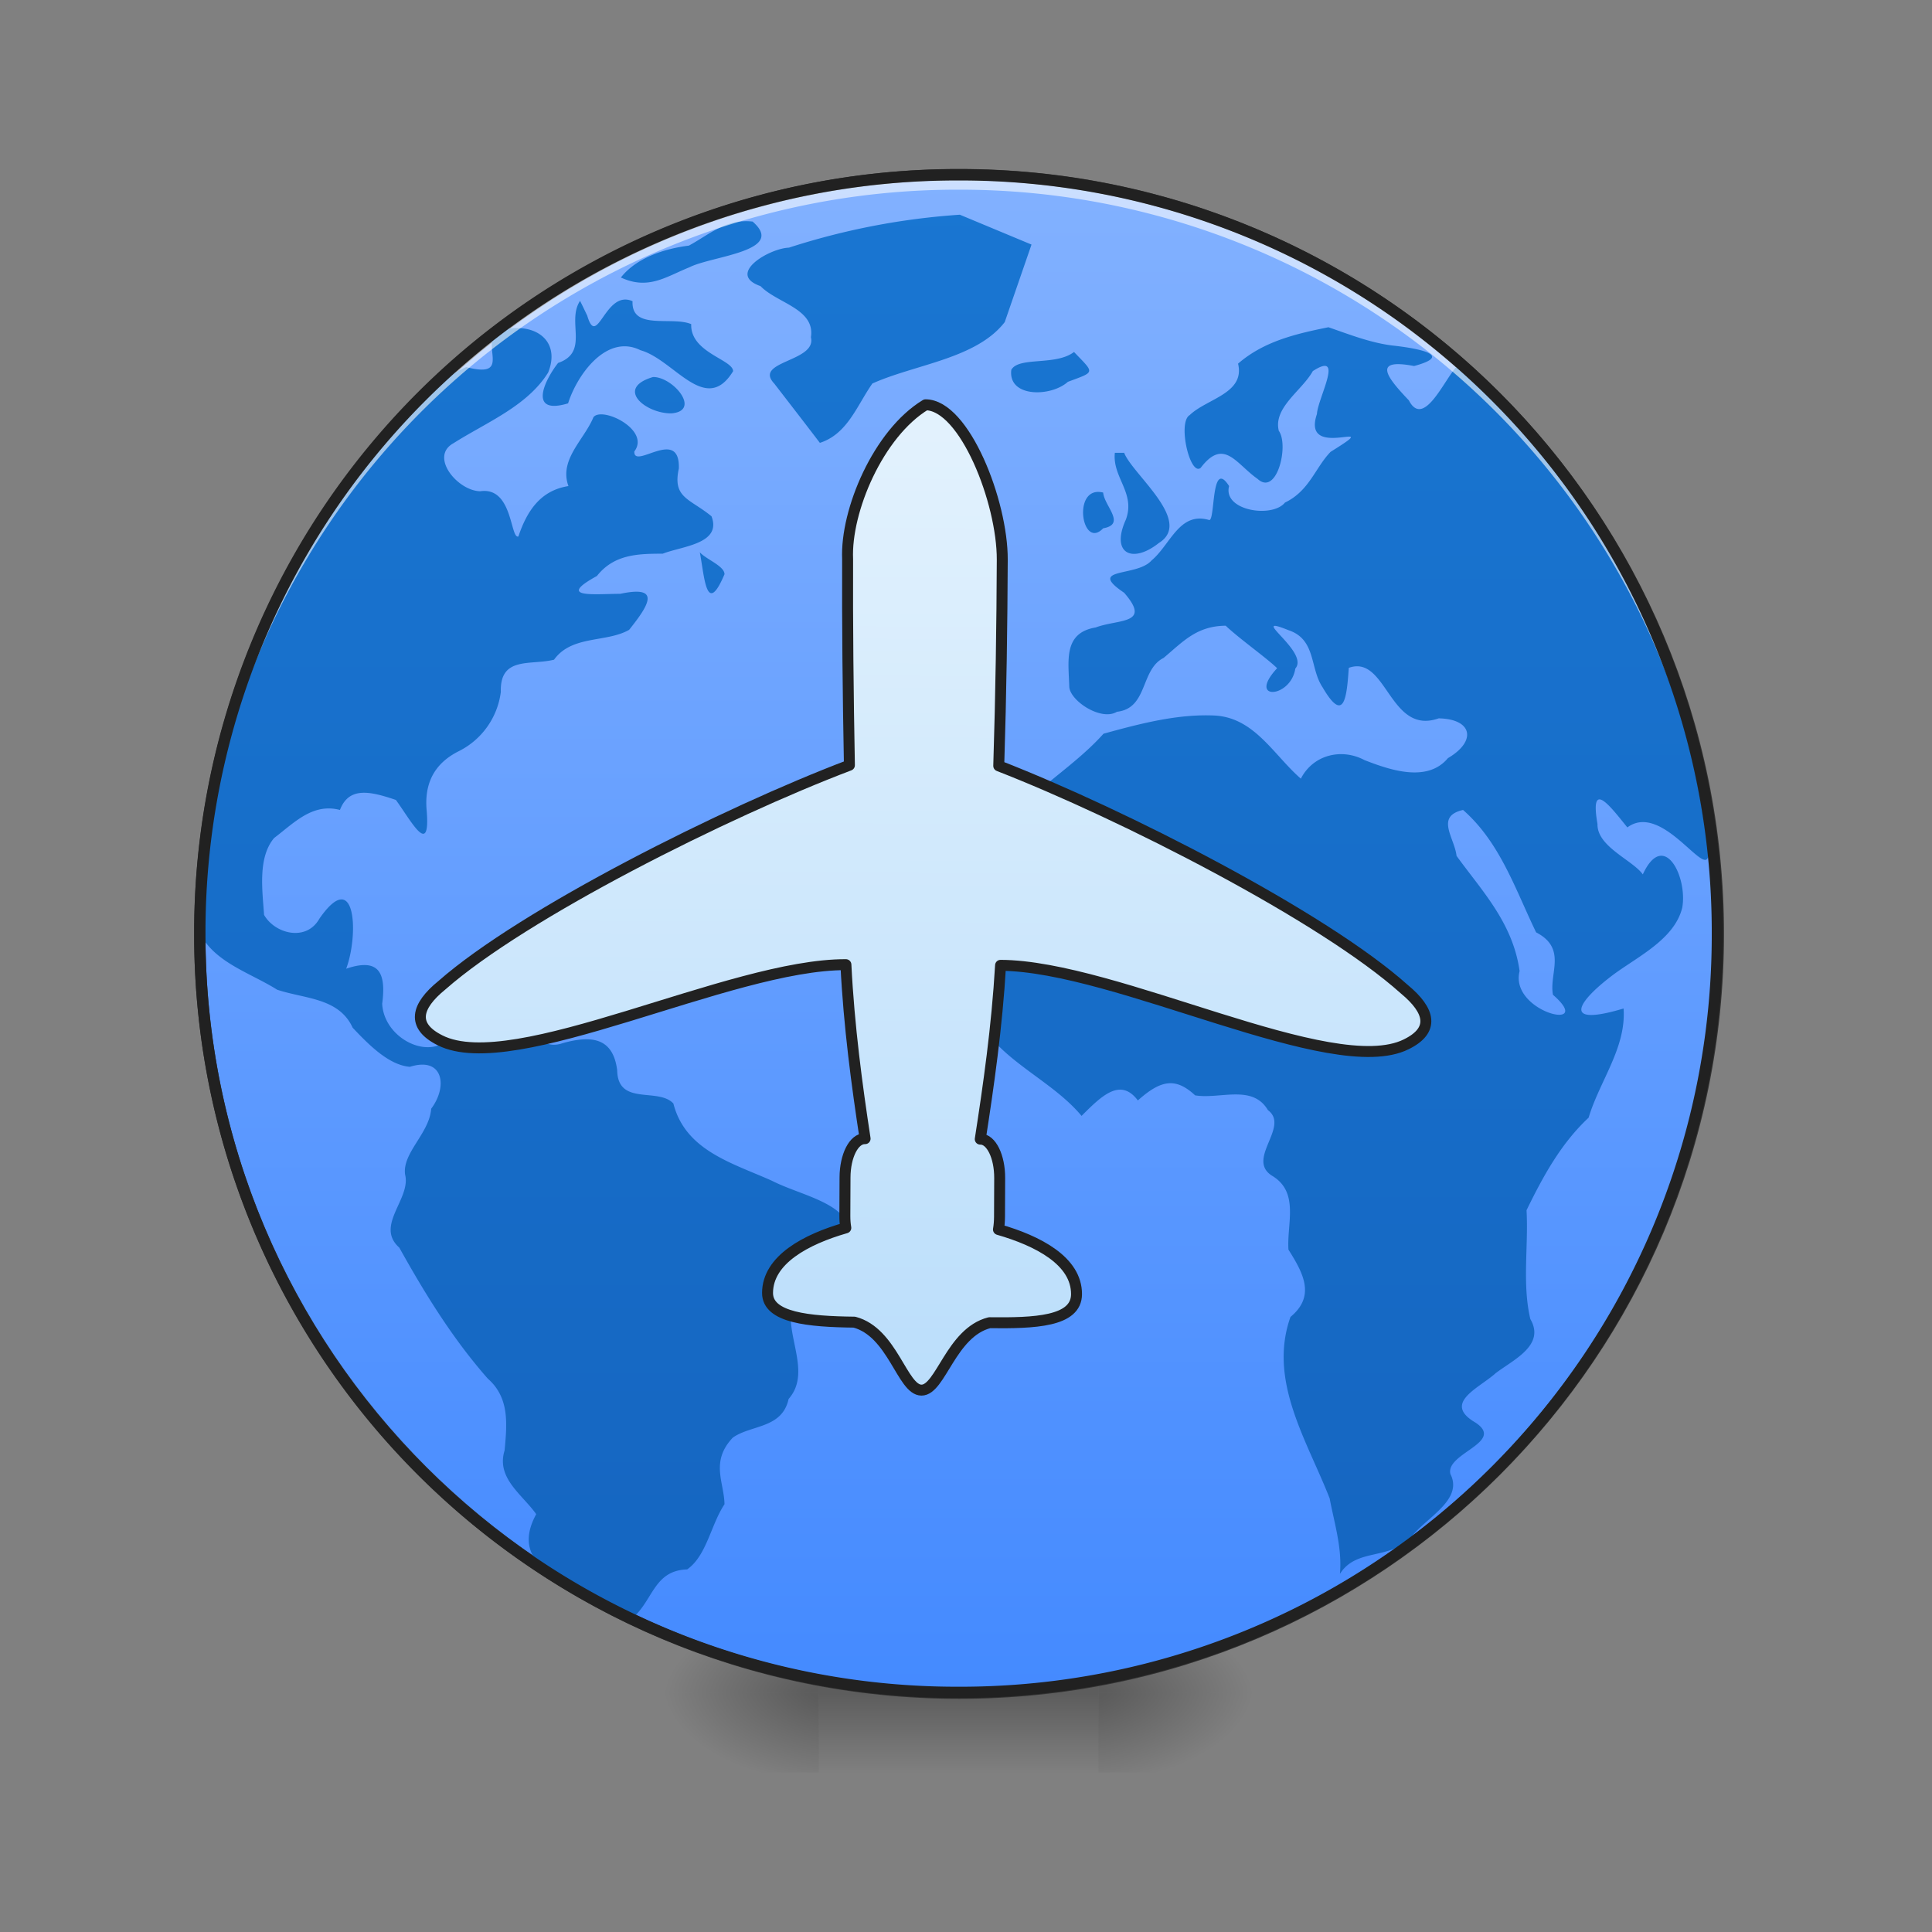 <svg xmlns="http://www.w3.org/2000/svg" xmlns:xlink="http://www.w3.org/1999/xlink" width="22pt" height="22pt" viewBox="0 0 22 22"><rect x="0" y="0" width="22" height="22" fill="#808080" stroke="none"/><defs><radialGradient id="c" gradientUnits="userSpaceOnUse" cx="450.909" cy="189.579" fx="450.909" fy="189.579" r="21.167" gradientTransform="matrix(0 -.054 -.097 0 30.61 43.722)"><stop offset="0" stop-opacity=".314"/><stop offset=".222" stop-opacity=".275"/><stop offset="1" stop-opacity="0"/></radialGradient><radialGradient id="d" gradientUnits="userSpaceOnUse" cx="450.909" cy="189.579" fx="450.909" fy="189.579" r="21.167" gradientTransform="matrix(0 .054 .097 0 -8.78 -5.175)"><stop offset="0" stop-opacity=".314"/><stop offset=".222" stop-opacity=".275"/><stop offset="1" stop-opacity="0"/></radialGradient><radialGradient id="e" gradientUnits="userSpaceOnUse" cx="450.909" cy="189.579" fx="450.909" fy="189.579" r="21.167" gradientTransform="matrix(0 -.054 .097 0 -8.78 43.722)"><stop offset="0" stop-opacity=".314"/><stop offset=".222" stop-opacity=".275"/><stop offset="1" stop-opacity="0"/></radialGradient><radialGradient id="f" gradientUnits="userSpaceOnUse" cx="450.909" cy="189.579" fx="450.909" fy="189.579" r="21.167" gradientTransform="matrix(0 .054 -.097 0 30.61 -5.175)"><stop offset="0" stop-opacity=".314"/><stop offset=".222" stop-opacity=".275"/><stop offset="1" stop-opacity="0"/></radialGradient><linearGradient id="g" gradientUnits="userSpaceOnUse" x1="255.323" y1="233.5" x2="255.323" y2="254.667" gradientTransform="matrix(.009 0 0 .043 8.57 9.24)"><stop offset="0" stop-opacity=".275"/><stop offset="1" stop-opacity="0"/></linearGradient><linearGradient id="h" gradientUnits="userSpaceOnUse" x1="254" y1="-168.667" x2="254" y2="233.5"><stop offset="0" stop-color="#82b1ff"/><stop offset="1" stop-color="#448aff"/></linearGradient><linearGradient id="b" gradientUnits="userSpaceOnUse" x1="254" y1="233.5" x2="253.994" y2="-173.526" gradientTransform="matrix(.042 0 0 .042 .068 9.354)"><stop offset="0" stop-color="#1565c0"/><stop offset="1" stop-color="#1976d2"/></linearGradient><clipPath id="a"><path d="M0 0h22v22H0z"/></clipPath><g id="i" clip-path="url(#a)"><path d="M10.93 2.445a8.048 8.048 0 0 0-1.946.375c-.226.008-.718.301-.324.438.188.195.625.258.574.582.07.281-.66.27-.418.527.172.223.348.45.52.676.316-.102.422-.426.598-.676.488-.219 1.183-.281 1.507-.699l.305-.883-.816-.34zm-2.36.078c-.304-.035-.5.153-.726.274-.282.035-.598.14-.774.363.313.145.512-.008.782-.117.253-.129 1.109-.18.718-.52zm-1.965.903c-.156.238.11.582-.25.707-.175.226-.328.594.114.46.105-.331.441-.796.824-.605.383.106.742.75 1.055.239 0-.133-.489-.211-.477-.536-.219-.093-.684.075-.668-.261-.312-.14-.402.554-.516.164-.027-.055-.054-.114-.082-.168zm8.524.3c-.371.075-.738.16-1.031.415.082.34-.356.398-.551.586-.14.082.004.699.125.601.265-.348.402-.047.648.125.22.203.36-.383.242-.547-.066-.265.266-.46.387-.68.367-.238.059.301.047.489-.187.555.824.015.156.43-.175.18-.242.445-.52.578-.144.18-.71.093-.636-.188-.207-.324-.156.39-.226.387-.34-.102-.442.281-.657.46-.168.192-.746.075-.312.368.316.363-.063.297-.324.395-.372.062-.309.382-.301.675.008.16.363.395.543.285.355-.039.265-.48.531-.613.223-.187.375-.363.707-.367.152.145.461.363.586.484-.348.375.156.344.207.004.168-.191-.563-.633-.078-.437.316.105.242.43.387.648.25.43.277.11.3-.219.434-.156.461.774 1.024.575.387.008.433.261.105.453-.234.281-.656.137-.949.023-.262-.14-.586-.062-.726.211-.31-.27-.528-.695-.981-.719-.426-.02-.855.094-1.266.207-.468.524-1.214.84-1.398 1.57-.27.27.008.481-.074.696-.262.23-.207.492-.04.766.165.636.872.851 1.262 1.32.227-.227.442-.441.641-.176.262-.234.43-.265.652-.058.282.047.653-.13.829.168.257.191-.266.566.058.754.3.19.156.543.176.835.168.266.312.528.023.766-.258.727.188 1.406.446 2.066.054.286.144.567.117.86.187-.297.566-.152.812-.418.157-.215.598-.422.446-.719-.059-.238.629-.36.285-.586-.38-.222.039-.39.23-.562.2-.153.57-.317.395-.617-.094-.403-.02-.829-.043-1.239.187-.383.39-.758.707-1.054.125-.418.43-.797.398-1.243-.734.22-.511-.093-.105-.394.285-.207.687-.402.773-.754.063-.352-.21-.895-.449-.379-.117-.164-.523-.316-.516-.574-.09-.516.141-.207.34.039.469-.348 1.082.96.887.027a8.573 8.573 0 0 0-2.832-5.273c-.14.148-.375.707-.543.383-.242-.254-.43-.485.059-.391.48-.129.003-.207-.25-.234-.25-.032-.485-.125-.723-.207zm-9.406.012c-.32.121.156.59-.414.442-.625.28-1.04.968-1.477 1.504a8.59 8.59 0 0 0-1.559 4.937c.168.34.579.457.883.649.313.105.703.09.86.433.171.18.406.426.652.445.379-.12.434.223.242.477-.02.281-.332.504-.297.75.07.277-.347.582-.066.832.293.527.61 1.04 1.008 1.492.25.219.218.52.191.817-.098.316.2.5.36.726-.391.715.667.86 1.109 1.172.223-.203.238-.531.61-.543.222-.156.269-.508.425-.742-.004-.25-.164-.484.094-.758.207-.148.562-.101.636-.441.235-.266.02-.63.024-.946.191-.226.527-.382.621-.656.273-.601-.422-.672-.836-.883-.453-.203-.984-.343-1.121-.879-.172-.187-.633.032-.64-.379-.048-.378-.301-.398-.622-.308-.316.11-.418-.32-.629-.477-.183-.359-.394.2-.593.313-.184.418-.809.152-.832-.285.046-.348-.032-.528-.41-.399.144-.383.113-1.172-.305-.57-.149.266-.508.172-.63-.043-.019-.281-.073-.652.114-.875.227-.172.438-.402.75-.32.102-.266.34-.215.637-.114.172.235.394.664.351.125-.03-.312.086-.543.371-.683a.878.878 0 0 0 .473-.672c-.012-.41.34-.3.606-.367.203-.282.597-.192.855-.34.219-.274.375-.512-.101-.41-.293 0-.735.054-.266-.203.195-.247.465-.254.75-.254.215-.086.676-.11.555-.426-.247-.203-.446-.207-.372-.543.016-.484-.515.02-.507-.195.187-.246-.364-.516-.465-.391-.106.258-.395.484-.285.785-.32.05-.473.285-.57.574-.094.032-.063-.57-.434-.515-.258-.004-.582-.395-.305-.547.375-.238.84-.422 1.078-.805.137-.34-.113-.547-.449-.5l-.047-.004zm6.507.27c-.207.16-.628.05-.714.203-.04.316.449.312.644.137.317-.118.305-.094.07-.34zm-4.793.285c-.44.129-.082.418.208.414.343-.027.023-.414-.207-.414zm5.258.863c-.03.282.239.457.125.762-.175.387.075.504.375.266.399-.247-.3-.782-.394-1.028h-.106zm-.133.453c-.359-.09-.246.664 0 .407.266-.047.012-.254 0-.407zm-4.593.68c.054.285.074.738.281.25 0-.094-.207-.168-.281-.25zm8.691 2.934c.422.37.594.902.832 1.394.356.184.145.469.192.711.496.43-.5.2-.38-.27-.077-.55-.429-.913-.718-1.312-.023-.207-.246-.45.074-.523zm0 0" fill="url(#b)"/></g><linearGradient id="j" gradientUnits="userSpaceOnUse" x1="960" y1="1435.118" x2="960" y2="415.118"><stop offset="0" stop-color="#bbdefb"/><stop offset="1" stop-color="#e3f2fd"/></linearGradient></defs><path d="M12.508 19.273h1.816v-.91h-1.816zm0 0" fill="url(#c)"/><path d="M9.324 19.273h-1.82v.91h1.82zm0 0" fill="url(#d)"/><path d="M9.324 19.273h-1.82v-.91h1.82zm0 0" fill="url(#e)"/><path d="M12.508 19.273h1.816v.91h-1.816zm0 0" fill="url(#f)"/><path d="M9.324 19.047h3.184v1.137H9.324zm0 0" fill="url(#g)"/><path d="M253.976-168.64c111.08 0 201.071 89.99 201.071 201.07 0 111.081-89.991 201.073-201.071 201.073-110.99 0-201.072-89.992-201.072-201.072s90.082-201.072 201.072-201.072zm0 0" transform="matrix(.043 0 0 .043 0 9.24)" fill="url(#h)" stroke-width="3" stroke-linecap="round" stroke="#333"/><use xlink:href="#i"/><path d="M10.914 1.992a8.621 8.621 0 0 0-8.64 8.64v.087a8.624 8.624 0 0 1 8.64-8.559 8.62 8.62 0 0 1 8.64 8.559v-.086c0-4.79-3.85-8.64-8.64-8.64zm0 0" fill="#fff" fill-opacity=".588"/><path d="M10.914 1.926a8.686 8.686 0 0 0-8.703 8.707 8.686 8.686 0 0 0 8.703 8.703 8.686 8.686 0 0 0 8.707-8.703 8.687 8.687 0 0 0-8.707-8.707zm0 .129a8.557 8.557 0 0 1 8.578 8.578 8.556 8.556 0 0 1-8.578 8.574 8.556 8.556 0 0 1-8.574-8.574 8.556 8.556 0 0 1 8.574-8.578zm0 0" fill="#212121"/><path d="M959.908 415.021c-48.785 29.89-82.454 109.94-80.05 160.1 0 65.62 1.031 138.798 2.75 213.35-127.805 49.13-336.347 154.603-420.863 229.5-26.797 21.987-31.607 42.257-1.717 57.03 76.614 38.479 299.928-80.05 419.83-80.05 3.436 63.903 12.025 125.4 20.614 180.026h-.343c-11.338 0-20.27 17.865-20.27 40.197v39.853c0 4.466.343 8.589 1.03 12.368-41.227 12.025-80.736 33.326-80.736 67.682 0 25.767 42.945 29.546 90.013 29.89 39.853 10.306 49.816 70.086 69.742 70.086 19.927 0 30.234-59.78 70.087-70.087 46.724.344 90.013-1.374 90.013-29.89 0-34.355-39.853-54.97-81.08-66.65.686-4.123 1.03-8.59 1.03-13.399v-39.853c0-22.332-8.933-40.197-19.927-40.197h-.343c8.245-54.626 16.834-116.123 20.27-180.025 119.903 0 343.904 118.184 420.175 80.05 29.89-14.774 24.736-35.044-2.062-57.032-84.172-74.896-293.057-180.37-420.861-229.498 2.06-74.553 2.748-147.731 2.748-213.352 0-60.123-39.853-160.099-80.05-160.099zm0 0" transform="rotate(.24) scale(.011)" fill="url(#j)" stroke-width="11.339" stroke-linecap="round" stroke-linejoin="round" stroke="#212121"/></svg>